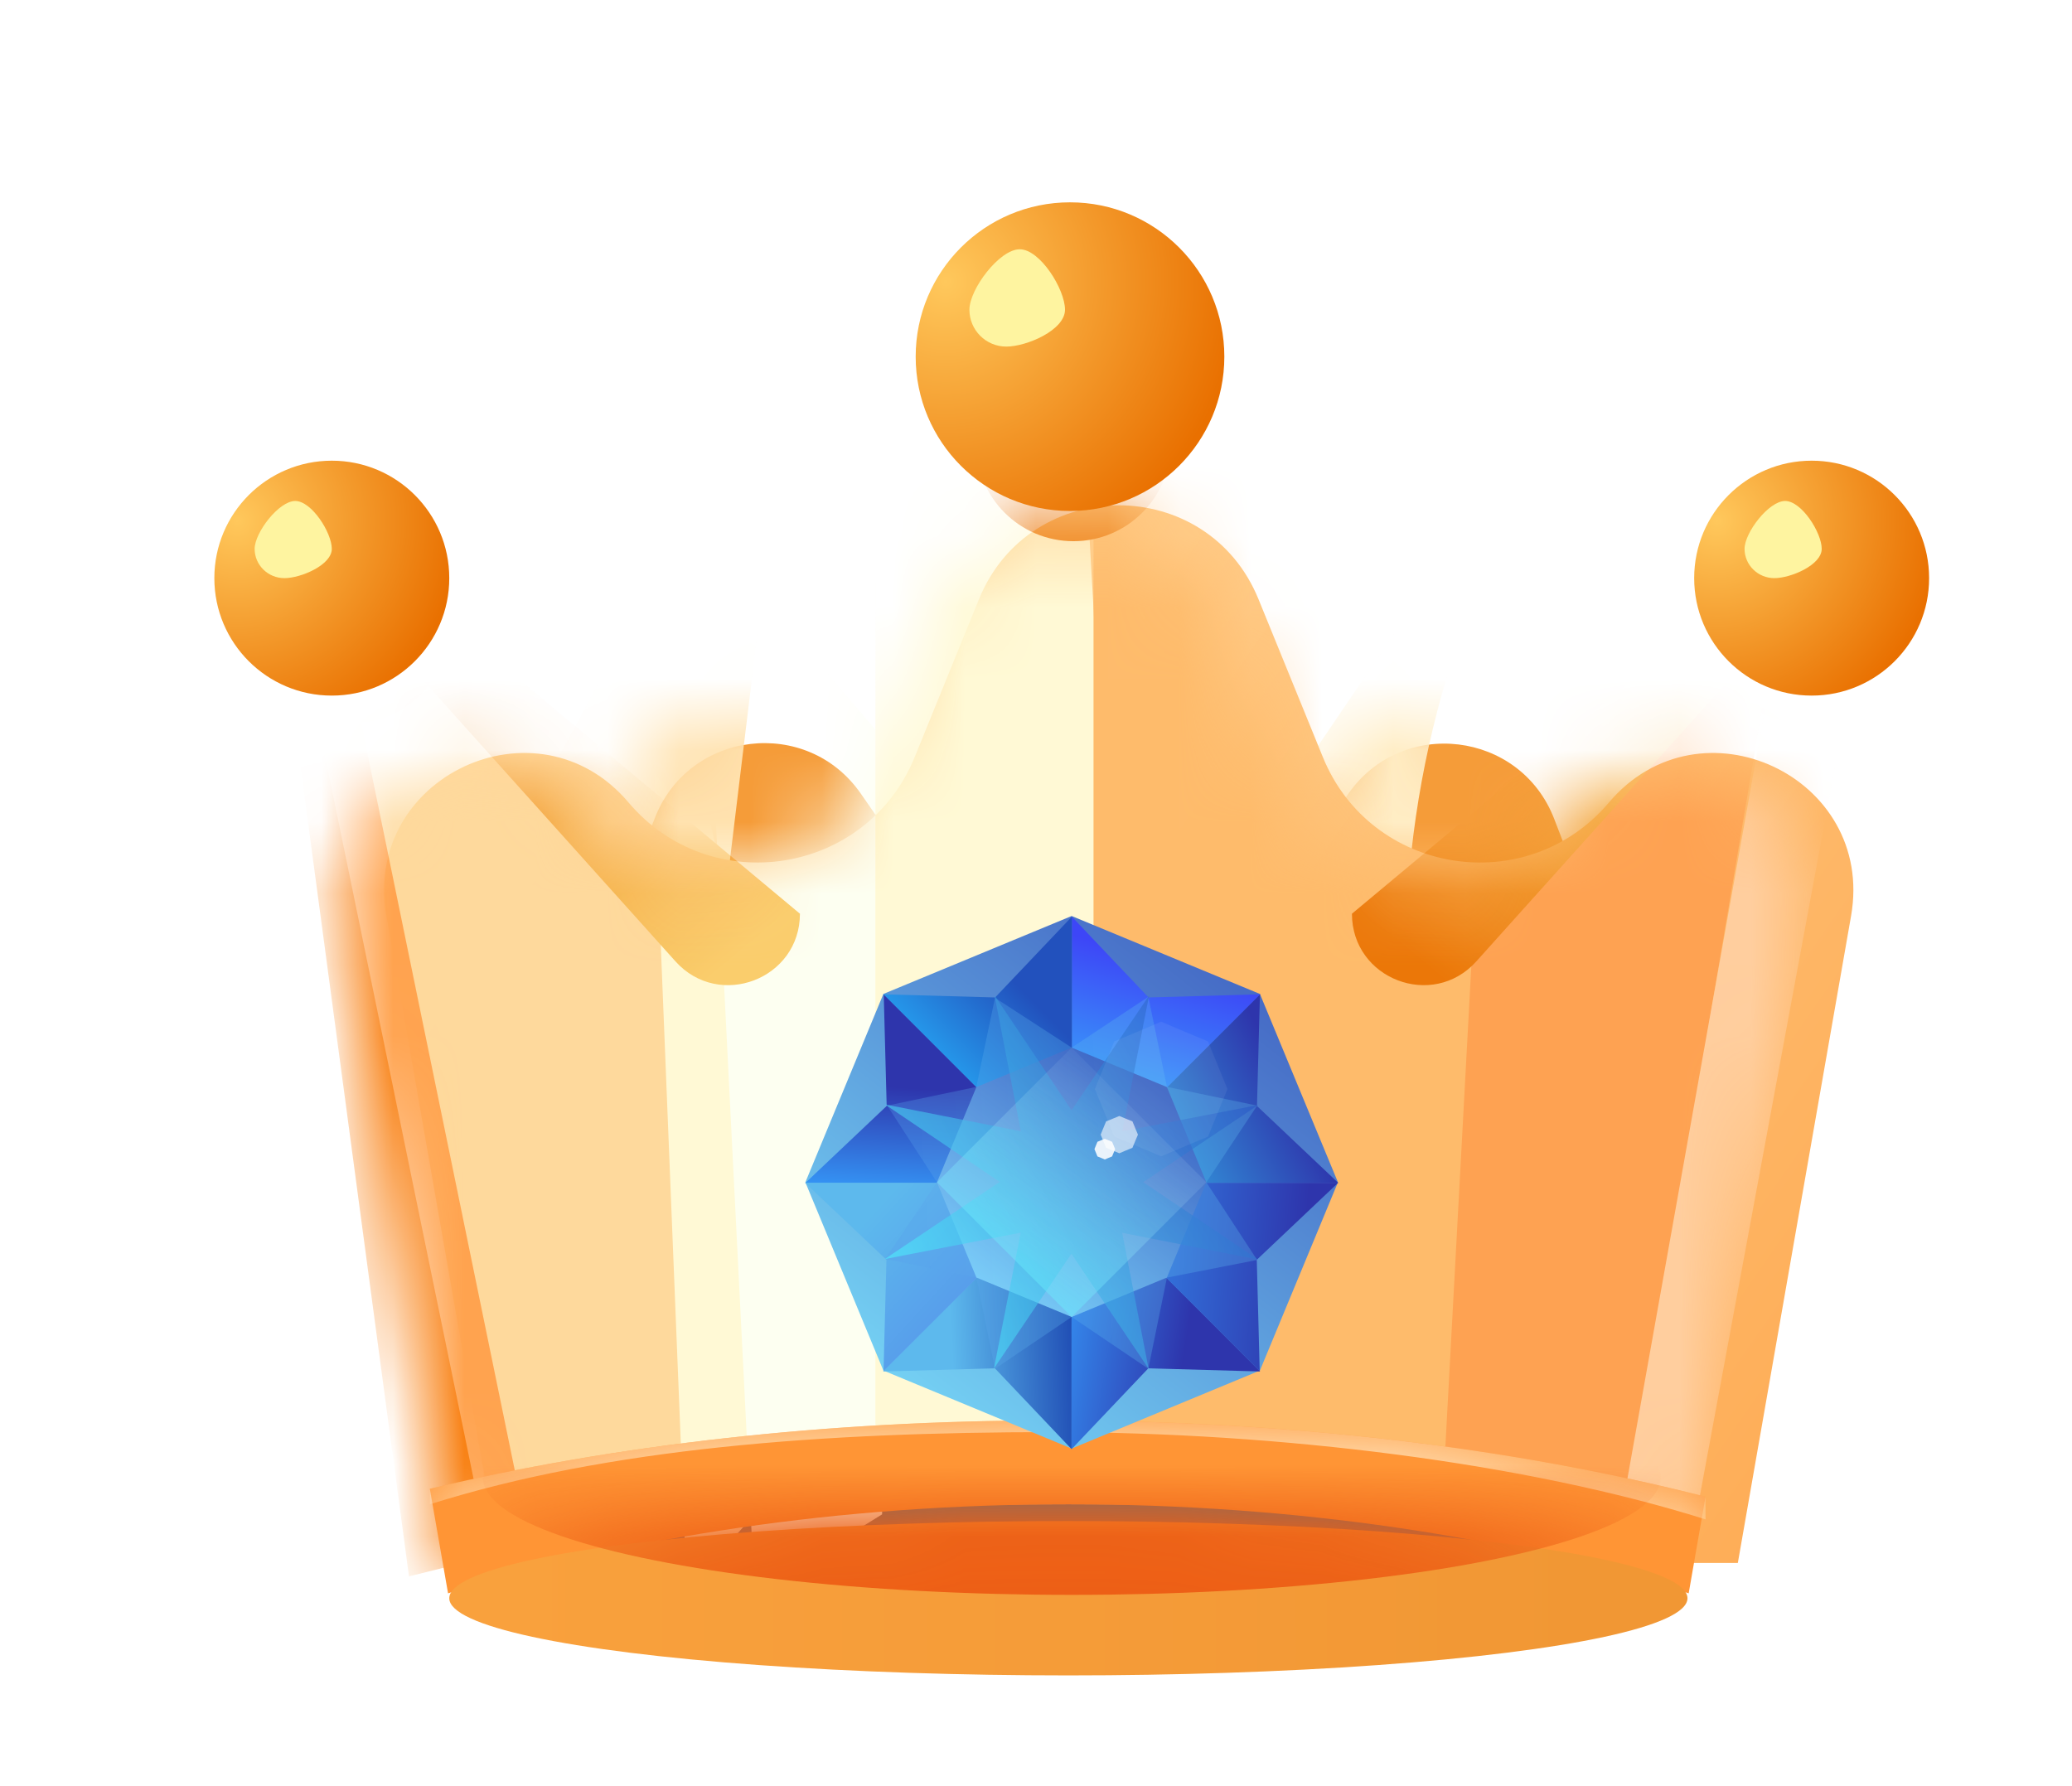 <svg width="29" height="25" viewBox="0 0 29 25" fill="none" xmlns="http://www.w3.org/2000/svg">
<g filter="url(#filter0_i_27443_1647)">
<path d="M8.694 10.983C9.169 9.753 10.826 9.555 11.578 10.638L13.332 13.164C14.413 14.721 13.299 16.851 11.403 16.851H9.852C8.203 16.851 7.068 15.196 7.662 13.657L8.694 10.983Z" fill="#F59C39"/>
</g>
<mask id="mask0_27443_1647" style="mask-type:alpha" maskUnits="userSpaceOnUse" x="7" y="9" width="7" height="8">
<path d="M8.694 10.983C9.169 9.753 10.826 9.555 11.578 10.638L13.332 13.164C14.413 14.721 13.299 16.851 11.403 16.851H9.852C8.203 16.851 7.068 15.196 7.662 13.657L8.694 10.983Z" fill="#F59C39"/>
</mask>
<g mask="url(#mask0_27443_1647)">
<g filter="url(#filter1_f_27443_1647)">
<path d="M10.162 12.483L10.726 7.834L9.599 7.317L6.992 12.108L10.162 12.483Z" fill="#FFE2AF"/>
</g>
</g>
<g filter="url(#filter2_i_27443_1647)">
<path d="M21.283 10.992C20.808 9.76 19.149 9.561 18.397 10.646L16.636 13.189C15.558 14.747 16.672 16.875 18.567 16.875H20.127C21.776 16.875 22.911 15.221 22.319 13.683L21.283 10.992Z" fill="#F59C39"/>
</g>
<mask id="mask1_27443_1647" style="mask-type:alpha" maskUnits="userSpaceOnUse" x="16" y="9" width="7" height="8">
<path d="M21.283 10.992C20.808 9.76 19.149 9.561 18.397 10.646L16.636 13.189C15.558 14.747 16.672 16.875 18.567 16.875H20.127C21.776 16.875 22.911 15.221 22.319 13.683L21.283 10.992Z" fill="#F59C39"/>
</mask>
<g mask="url(#mask1_27443_1647)">
<g filter="url(#filter3_f_27443_1647)">
<path d="M20.119 7.975L17.579 11.72C16.629 13.121 18.154 14.874 19.673 14.127V13.411C19.673 12.08 19.867 10.755 20.249 9.479L20.272 9.401C20.415 8.924 20.36 8.41 20.119 7.975Z" fill="#FFEDC5"/>
</g>
</g>
<g filter="url(#filter4_i_27443_1647)">
<path d="M4.703 13.054C4.362 11.106 6.816 9.958 8.093 11.468C9.243 12.827 11.425 12.48 12.097 10.832L12.996 8.624C13.71 6.869 16.196 6.869 16.91 8.624L17.81 10.832C18.481 12.48 20.663 12.827 21.813 11.468C23.09 9.958 25.544 11.106 25.203 13.054L23.618 22.111H6.288L4.703 13.054Z" fill="url(#paint0_linear_27443_1647)"/>
</g>
<ellipse cx="14.953" cy="22.135" rx="8.618" ry="1.08" fill="#6F6F6F"/>
<mask id="mask2_27443_1647" style="mask-type:alpha" maskUnits="userSpaceOnUse" x="4" y="7" width="22" height="16">
<path d="M4.75 13.054C4.409 11.106 6.863 9.958 8.14 11.468C9.29 12.827 11.472 12.48 12.143 10.832L13.043 8.624C13.757 6.869 16.243 6.869 16.957 8.624L17.857 10.832C18.528 12.48 20.71 12.827 21.86 11.468C23.137 9.958 25.591 11.106 25.25 13.054L23.665 22.111H6.335L4.75 13.054Z" fill="url(#paint1_linear_27443_1647)"/>
</mask>
<g mask="url(#mask2_27443_1647)">
<g filter="url(#filter5_f_27443_1647)">
<path d="M10.256 21.078L6.335 22.111L3.728 7.153L9.787 13.423L10.256 21.078Z" fill="#FED99C"/>
</g>
<g filter="url(#filter6_f_27443_1647)">
<path d="M7.462 21.83L6.335 22.111L3.728 7.153L4.339 6.636L7.462 21.83Z" fill="#FFA34F"/>
</g>
<g filter="url(#filter7_f_27443_1647)">
<path d="M6.851 21.783L5.724 22.064L3.728 7.153V6.589L6.851 21.783Z" fill="#F87C0B"/>
</g>
<g filter="url(#filter8_f_27443_1647)">
<path d="M10.515 21.244L9.612 22.276L9.012 7.34L10.407 13.601L10.515 21.244Z" fill="#FFF9D5"/>
</g>
<g filter="url(#filter9_f_27443_1647)">
<path d="M12.346 21.196L10.562 22.299L9.81 7.34L12.346 10.323V21.196Z" fill="#FDFFF1"/>
</g>
<g filter="url(#filter10_f_27443_1647)">
<path d="M15.963 20.188L12.252 20.984V6.119L14.953 2.268L15.963 20.188Z" fill="#FFF9D5"/>
</g>
<g filter="url(#filter11_f_27443_1647)">
<path d="M20.237 20.984H15.305V6.119L18.006 2.268L20.894 10.511L20.237 20.984Z" fill="#FEBB6B"/>
</g>
<g filter="url(#filter12_f_27443_1647)">
<path d="M22.797 20.984H20.19L20.777 10.111L21.951 9.078L25.168 6.918L22.797 20.984Z" fill="#FEA252"/>
</g>
<g filter="url(#filter13_f_27443_1647)">
<path d="M23.783 20.984H22.726L24.84 9.149L26.389 6.918L23.783 20.984Z" fill="#FFCE9E"/>
</g>
<path d="M9.454 13.456L5.419 8.961L5.795 8.28L11.196 12.789C11.196 13.704 10.066 14.137 9.454 13.456Z" fill="url(#paint2_linear_27443_1647)"/>
<path d="M20.663 13.456L24.699 8.961L24.323 8.28L18.922 12.789C18.922 13.704 20.051 14.137 20.663 13.456Z" fill="url(#paint3_linear_27443_1647)"/>
<g filter="url(#filter14_f_27443_1647)">
<circle cx="15.024" cy="6.213" r="1.362" fill="#EA7405"/>
</g>
<g opacity="0.7" filter="url(#filter15_f_27443_1647)">
<circle cx="4.973" cy="8.843" r="1.268" fill="#EA7405"/>
</g>
<g opacity="0.7" filter="url(#filter16_f_27443_1647)">
<circle cx="25.215" cy="8.843" r="1.268" fill="#EA7405"/>
</g>
</g>
<path d="M6.271 22.301L6.016 20.838C8.591 20.226 11.559 19.881 14.718 19.881C18.063 19.881 21.194 20.267 23.871 20.949L23.635 22.301C21.128 21.512 18.149 21.055 14.953 21.055C11.757 21.055 8.778 21.512 6.271 22.301Z" fill="#FF9535"/>
<mask id="mask3_27443_1647" style="mask-type:alpha" maskUnits="userSpaceOnUse" x="6" y="19" width="18" height="4">
<path d="M6.271 22.301L6.016 20.838C8.591 20.226 11.559 19.881 14.718 19.881C18.063 19.881 21.194 20.267 23.871 20.949L23.635 22.301C21.128 21.512 18.149 21.055 14.953 21.055C11.757 21.055 8.778 21.512 6.271 22.301Z" fill="#FD9434"/>
</mask>
<g mask="url(#mask3_27443_1647)">
<g filter="url(#filter17_f_27443_1647)">
<path d="M6.016 21.055V20.838C8.591 20.226 11.559 19.881 14.718 19.881C18.063 19.881 21.194 20.267 23.871 20.949V21.266C21.365 20.477 17.914 20.045 14.718 20.045C11.522 20.045 8.522 20.266 6.016 21.055Z" fill="#FFE4BD"/>
</g>
</g>
<circle cx="14.976" cy="4.992" r="2.16" fill="url(#paint4_radial_27443_1647)"/>
<circle cx="4.644" cy="8.092" r="1.644" fill="url(#paint5_radial_27443_1647)"/>
<circle cx="25.356" cy="8.092" r="1.644" fill="url(#paint6_radial_27443_1647)"/>
<g filter="url(#filter18_i_27443_1647)">
<ellipse cx="14.953" cy="22.135" rx="8.665" ry="1.08" fill="url(#paint7_linear_27443_1647)"/>
</g>
<mask id="mask4_27443_1647" style="mask-type:alpha" maskUnits="userSpaceOnUse" x="6" y="21" width="18" height="3">
<ellipse cx="14.953" cy="22.135" rx="8.665" ry="1.08" fill="url(#paint8_linear_27443_1647)"/>
</mask>
<g mask="url(#mask4_27443_1647)">
<g filter="url(#filter19_f_27443_1647)">
<ellipse cx="15" cy="20.679" rx="8.243" ry="1.644" fill="#ED5E15"/>
</g>
</g>
<g filter="url(#filter20_f_27443_1647)">
<path d="M14.906 4.335C14.906 4.62 14.37 4.851 14.084 4.851C13.799 4.851 13.568 4.62 13.568 4.335C13.568 4.049 13.987 3.489 14.272 3.489C14.557 3.489 14.906 4.049 14.906 4.335Z" fill="#FEF4A0"/>
</g>
<g filter="url(#filter21_f_27443_1647)">
<path d="M25.497 7.682C25.497 7.908 25.064 8.092 24.834 8.092C24.604 8.092 24.417 7.908 24.417 7.682C24.417 7.456 24.755 7.012 24.985 7.012C25.216 7.012 25.497 7.456 25.497 7.682Z" fill="#FEF4A0"/>
</g>
<g filter="url(#filter22_f_27443_1647)">
<path d="M4.644 7.682C4.644 7.908 4.211 8.092 3.981 8.092C3.75 8.092 3.564 7.908 3.564 7.682C3.564 7.456 3.902 7.012 4.132 7.012C4.362 7.012 4.644 7.456 4.644 7.682Z" fill="#FEF4A0"/>
</g>
<g filter="url(#filter23_d_27443_1647)">
<path d="M14.999 11.883L12.364 12.974L11.272 15.61L12.364 18.245L14.999 19.337L17.634 18.245L18.726 15.61L17.634 12.974L14.999 11.883Z" fill="url(#paint9_linear_27443_1647)"/>
<path d="M15.002 15.618L17.641 12.979L16.075 13.023L15.002 11.892V15.618Z" fill="url(#paint10_linear_27443_1647)"/>
<path d="M14.998 15.619L18.731 15.619L17.593 14.542L17.634 12.983L14.998 15.619Z" fill="url(#paint11_linear_27443_1647)"/>
<path d="M15.002 15.618L12.362 12.979L13.928 13.023L15.002 11.892V15.618Z" fill="url(#paint12_linear_27443_1647)"/>
<path d="M15.005 15.619L11.272 15.619L12.41 14.542L12.369 12.983L15.005 15.619Z" fill="url(#paint13_linear_27443_1647)"/>
<path d="M14.998 15.618L12.359 18.258L13.925 18.214L14.998 19.345V15.618Z" fill="url(#paint14_linear_27443_1647)"/>
<path d="M15.002 15.618L11.269 15.618L12.407 16.695L12.366 18.253L15.002 15.618Z" fill="url(#paint15_linear_27443_1647)"/>
<path d="M14.998 15.618L17.638 18.258L16.072 18.214L14.998 19.345V15.618Z" fill="url(#paint16_linear_27443_1647)"/>
<path d="M14.995 15.618L18.728 15.618L17.59 16.695L17.631 18.253L14.995 15.618Z" fill="url(#paint17_linear_27443_1647)"/>
<path d="M14.999 13.725L13.666 14.277L13.114 15.61L13.666 16.943L14.999 17.495L16.332 16.943L16.884 15.61L16.332 14.277L14.999 13.725Z" fill="url(#paint18_linear_27443_1647)" style="mix-blend-mode:hard-light"/>
<g opacity="0.3">
<path d="M14.999 13.725L16.072 13.014L16.333 14.275L17.595 14.537L16.884 15.61L17.595 16.697L16.333 16.944L16.072 18.22L14.999 17.495L13.926 18.22L13.665 16.944L12.389 16.683L13.114 15.61L12.418 14.537L13.665 14.275L13.926 13.028L14.999 13.725Z" fill="url(#paint19_linear_27443_1647)" style="mix-blend-mode:hard-light"/>
</g>
<g opacity="0.6">
<path d="M16.083 12.995L14.998 14.602L13.919 12.992L14.288 14.896L12.386 14.52L13.993 15.605L12.383 16.685L14.286 16.315L13.911 18.217L14.996 16.61L16.076 18.22L15.706 16.317L17.608 16.692L16.001 15.608L17.611 14.528L15.708 14.897L16.083 12.995Z" fill="url(#paint20_linear_27443_1647)" style="mix-blend-mode:hard-light"/>
</g>
<g opacity="0.4">
<path d="M16.884 15.61L14.999 13.725L13.114 15.61L14.999 17.495L16.884 15.61Z" fill="url(#paint21_linear_27443_1647)" style="mix-blend-mode:soft-light"/>
</g>
<path d="M15.666 14.682L15.574 14.72L15.481 14.758L15.443 14.85L15.405 14.943L15.443 15.035L15.481 15.127L15.574 15.165L15.666 15.204L15.758 15.165L15.85 15.127L15.888 15.035L15.927 14.943L15.888 14.85L15.85 14.758L15.758 14.72L15.666 14.682Z" fill="white" fill-opacity="0.59" style="mix-blend-mode:hard-light"/>
<g opacity="0.1">
<path d="M16.252 13.362L15.924 13.501L15.595 13.638L15.46 13.972L15.324 14.305L15.46 14.637L15.595 14.971L15.924 15.108L16.252 15.247L16.579 15.108L16.908 14.971L17.043 14.637L17.18 14.305L17.043 13.972L16.908 13.638L16.579 13.501L16.252 13.362Z" fill="white" fill-opacity="0.59" style="mix-blend-mode:hard-light"/>
</g>
<path d="M15.463 15.001L15.412 15.022L15.36 15.043L15.339 15.094L15.318 15.146L15.339 15.197L15.36 15.248L15.412 15.269L15.463 15.291L15.514 15.269L15.565 15.248L15.586 15.197L15.608 15.146L15.586 15.094L15.565 15.043L15.514 15.022L15.463 15.001Z" fill="white" fill-opacity="0.87" style="mix-blend-mode:hard-light"/>
</g>
<defs>
<filter id="filter0_i_27443_1647" x="7.502" y="9.931" width="6.723" height="7.39" filterUnits="userSpaceOnUse" color-interpolation-filters="sRGB">
<feFlood flood-opacity="0" result="BackgroundImageFix"/>
<feBlend mode="normal" in="SourceGraphic" in2="BackgroundImageFix" result="shape"/>
<feColorMatrix in="SourceAlpha" type="matrix" values="0 0 0 0 0 0 0 0 0 0 0 0 0 0 0 0 0 0 127 0" result="hardAlpha"/>
<feOffset dx="0.47" dy="0.47"/>
<feGaussianBlur stdDeviation="0.705"/>
<feComposite in2="hardAlpha" operator="arithmetic" k2="-1" k3="1"/>
<feColorMatrix type="matrix" values="0 0 0 0 1 0 0 0 0 0.973 0 0 0 0 0.875 0 0 0 1 0"/>
<feBlend mode="normal" in2="shape" result="effect1_innerShadow_27443_1647"/>
</filter>
<filter id="filter1_f_27443_1647" x="2.883" y="3.207" width="11.953" height="13.386" filterUnits="userSpaceOnUse" color-interpolation-filters="sRGB">
<feFlood flood-opacity="0" result="BackgroundImageFix"/>
<feBlend mode="normal" in="SourceGraphic" in2="BackgroundImageFix" result="shape"/>
<feGaussianBlur stdDeviation="2.055" result="effect1_foregroundBlur_27443_1647"/>
</filter>
<filter id="filter2_i_27443_1647" x="16.215" y="9.938" width="6.733" height="7.406" filterUnits="userSpaceOnUse" color-interpolation-filters="sRGB">
<feFlood flood-opacity="0" result="BackgroundImageFix"/>
<feBlend mode="normal" in="SourceGraphic" in2="BackgroundImageFix" result="shape"/>
<feColorMatrix in="SourceAlpha" type="matrix" values="0 0 0 0 0 0 0 0 0 0 0 0 0 0 0 0 0 0 127 0" result="hardAlpha"/>
<feOffset dx="0.47" dy="0.47"/>
<feGaussianBlur stdDeviation="0.705"/>
<feComposite in2="hardAlpha" operator="arithmetic" k2="-1" k3="1"/>
<feColorMatrix type="matrix" values="0 0 0 0 1 0 0 0 0 0.973 0 0 0 0 0.875 0 0 0 1 0"/>
<feBlend mode="normal" in2="shape" result="effect1_innerShadow_27443_1647"/>
</filter>
<filter id="filter3_f_27443_1647" x="12.001" y="2.691" width="13.632" height="16.899" filterUnits="userSpaceOnUse" color-interpolation-filters="sRGB">
<feFlood flood-opacity="0" result="BackgroundImageFix"/>
<feBlend mode="normal" in="SourceGraphic" in2="BackgroundImageFix" result="shape"/>
<feGaussianBlur stdDeviation="2.642" result="effect1_foregroundBlur_27443_1647"/>
</filter>
<filter id="filter4_i_27443_1647" x="4.671" y="7.073" width="21.268" height="15.039" filterUnits="userSpaceOnUse" color-interpolation-filters="sRGB">
<feFlood flood-opacity="0" result="BackgroundImageFix"/>
<feBlend mode="normal" in="SourceGraphic" in2="BackgroundImageFix" result="shape"/>
<feColorMatrix in="SourceAlpha" type="matrix" values="0 0 0 0 0 0 0 0 0 0 0 0 0 0 0 0 0 0 127 0" result="hardAlpha"/>
<feOffset dx="0.705" dy="-0.235"/>
<feGaussianBlur stdDeviation="0.763"/>
<feComposite in2="hardAlpha" operator="arithmetic" k2="-1" k3="1"/>
<feColorMatrix type="matrix" values="0 0 0 0 1 0 0 0 0 0.973 0 0 0 0 0.875 0 0 0 1 0"/>
<feBlend mode="normal" in2="shape" result="effect1_innerShadow_27443_1647"/>
</filter>
<filter id="filter5_f_27443_1647" x="-4.022" y="-0.597" width="22.027" height="30.458" filterUnits="userSpaceOnUse" color-interpolation-filters="sRGB">
<feFlood flood-opacity="0" result="BackgroundImageFix"/>
<feBlend mode="normal" in="SourceGraphic" in2="BackgroundImageFix" result="shape"/>
<feGaussianBlur stdDeviation="3.875" result="effect1_foregroundBlur_27443_1647"/>
</filter>
<filter id="filter6_f_27443_1647" x="-0.264" y="2.644" width="11.718" height="23.46" filterUnits="userSpaceOnUse" color-interpolation-filters="sRGB">
<feFlood flood-opacity="0" result="BackgroundImageFix"/>
<feBlend mode="normal" in="SourceGraphic" in2="BackgroundImageFix" result="shape"/>
<feGaussianBlur stdDeviation="1.996" result="effect1_foregroundBlur_27443_1647"/>
</filter>
<filter id="filter7_f_27443_1647" x="-0.616" y="2.245" width="11.812" height="24.164" filterUnits="userSpaceOnUse" color-interpolation-filters="sRGB">
<feFlood flood-opacity="0" result="BackgroundImageFix"/>
<feBlend mode="normal" in="SourceGraphic" in2="BackgroundImageFix" result="shape"/>
<feGaussianBlur stdDeviation="2.172" result="effect1_foregroundBlur_27443_1647"/>
</filter>
<filter id="filter8_f_27443_1647" x="5.254" y="3.583" width="9.018" height="22.45" filterUnits="userSpaceOnUse" color-interpolation-filters="sRGB">
<feFlood flood-opacity="0" result="BackgroundImageFix"/>
<feBlend mode="normal" in="SourceGraphic" in2="BackgroundImageFix" result="shape"/>
<feGaussianBlur stdDeviation="1.879" result="effect1_foregroundBlur_27443_1647"/>
</filter>
<filter id="filter9_f_27443_1647" x="4.409" y="1.939" width="13.338" height="25.761" filterUnits="userSpaceOnUse" color-interpolation-filters="sRGB">
<feFlood flood-opacity="0" result="BackgroundImageFix"/>
<feBlend mode="normal" in="SourceGraphic" in2="BackgroundImageFix" result="shape"/>
<feGaussianBlur stdDeviation="2.701" result="effect1_foregroundBlur_27443_1647"/>
</filter>
<filter id="filter10_f_27443_1647" x="0.159" y="-9.826" width="27.898" height="42.904" filterUnits="userSpaceOnUse" color-interpolation-filters="sRGB">
<feFlood flood-opacity="0" result="BackgroundImageFix"/>
<feBlend mode="normal" in="SourceGraphic" in2="BackgroundImageFix" result="shape"/>
<feGaussianBlur stdDeviation="6.047" result="effect1_foregroundBlur_27443_1647"/>
</filter>
<filter id="filter11_f_27443_1647" x="8.613" y="-4.425" width="18.975" height="32.102" filterUnits="userSpaceOnUse" color-interpolation-filters="sRGB">
<feFlood flood-opacity="0" result="BackgroundImageFix"/>
<feBlend mode="normal" in="SourceGraphic" in2="BackgroundImageFix" result="shape"/>
<feGaussianBlur stdDeviation="3.346" result="effect1_foregroundBlur_27443_1647"/>
</filter>
<filter id="filter12_f_27443_1647" x="13.497" y="0.225" width="18.364" height="27.452" filterUnits="userSpaceOnUse" color-interpolation-filters="sRGB">
<feFlood flood-opacity="0" result="BackgroundImageFix"/>
<feBlend mode="normal" in="SourceGraphic" in2="BackgroundImageFix" result="shape"/>
<feGaussianBlur stdDeviation="3.346" result="effect1_foregroundBlur_27443_1647"/>
</filter>
<filter id="filter13_f_27443_1647" x="16.033" y="0.225" width="17.049" height="27.452" filterUnits="userSpaceOnUse" color-interpolation-filters="sRGB">
<feFlood flood-opacity="0" result="BackgroundImageFix"/>
<feBlend mode="normal" in="SourceGraphic" in2="BackgroundImageFix" result="shape"/>
<feGaussianBlur stdDeviation="3.346" result="effect1_foregroundBlur_27443_1647"/>
</filter>
<filter id="filter14_f_27443_1647" x="11.196" y="2.385" width="7.656" height="7.656" filterUnits="userSpaceOnUse" color-interpolation-filters="sRGB">
<feFlood flood-opacity="0" result="BackgroundImageFix"/>
<feBlend mode="normal" in="SourceGraphic" in2="BackgroundImageFix" result="shape"/>
<feGaussianBlur stdDeviation="1.233" result="effect1_foregroundBlur_27443_1647"/>
</filter>
<filter id="filter15_f_27443_1647" x="2.648" y="6.519" width="4.65" height="4.65" filterUnits="userSpaceOnUse" color-interpolation-filters="sRGB">
<feFlood flood-opacity="0" result="BackgroundImageFix"/>
<feBlend mode="normal" in="SourceGraphic" in2="BackgroundImageFix" result="shape"/>
<feGaussianBlur stdDeviation="0.528" result="effect1_foregroundBlur_27443_1647"/>
</filter>
<filter id="filter16_f_27443_1647" x="22.89" y="6.519" width="4.65" height="4.65" filterUnits="userSpaceOnUse" color-interpolation-filters="sRGB">
<feFlood flood-opacity="0" result="BackgroundImageFix"/>
<feBlend mode="normal" in="SourceGraphic" in2="BackgroundImageFix" result="shape"/>
<feGaussianBlur stdDeviation="0.528" result="effect1_foregroundBlur_27443_1647"/>
</filter>
<filter id="filter17_f_27443_1647" x="5.429" y="19.294" width="19.029" height="2.56" filterUnits="userSpaceOnUse" color-interpolation-filters="sRGB">
<feFlood flood-opacity="0" result="BackgroundImageFix"/>
<feBlend mode="normal" in="SourceGraphic" in2="BackgroundImageFix" result="shape"/>
<feGaussianBlur stdDeviation="0.294" result="effect1_foregroundBlur_27443_1647"/>
</filter>
<filter id="filter18_i_27443_1647" x="6.288" y="21.055" width="17.331" height="2.395" filterUnits="userSpaceOnUse" color-interpolation-filters="sRGB">
<feFlood flood-opacity="0" result="BackgroundImageFix"/>
<feBlend mode="normal" in="SourceGraphic" in2="BackgroundImageFix" result="shape"/>
<feColorMatrix in="SourceAlpha" type="matrix" values="0 0 0 0 0 0 0 0 0 0 0 0 0 0 0 0 0 0 127 0" result="hardAlpha"/>
<feOffset dy="0.235"/>
<feGaussianBlur stdDeviation="1.292"/>
<feComposite in2="hardAlpha" operator="arithmetic" k2="-1" k3="1"/>
<feColorMatrix type="matrix" values="0 0 0 0 0.867 0 0 0 0 0.508 0 0 0 0 0.177 0 0 0 1 0"/>
<feBlend mode="normal" in2="shape" result="effect1_innerShadow_27443_1647"/>
</filter>
<filter id="filter19_f_27443_1647" x="3.704" y="15.982" width="22.591" height="9.393" filterUnits="userSpaceOnUse" color-interpolation-filters="sRGB">
<feFlood flood-opacity="0" result="BackgroundImageFix"/>
<feBlend mode="normal" in="SourceGraphic" in2="BackgroundImageFix" result="shape"/>
<feGaussianBlur stdDeviation="1.526" result="effect1_foregroundBlur_27443_1647"/>
</filter>
<filter id="filter20_f_27443_1647" x="10.632" y="0.554" width="7.209" height="7.233" filterUnits="userSpaceOnUse" color-interpolation-filters="sRGB">
<feFlood flood-opacity="0" result="BackgroundImageFix"/>
<feBlend mode="normal" in="SourceGraphic" in2="BackgroundImageFix" result="shape"/>
<feGaussianBlur stdDeviation="1.468" result="effect1_foregroundBlur_27443_1647"/>
</filter>
<filter id="filter21_f_27443_1647" x="21.481" y="4.076" width="6.951" height="6.951" filterUnits="userSpaceOnUse" color-interpolation-filters="sRGB">
<feFlood flood-opacity="0" result="BackgroundImageFix"/>
<feBlend mode="normal" in="SourceGraphic" in2="BackgroundImageFix" result="shape"/>
<feGaussianBlur stdDeviation="1.468" result="effect1_foregroundBlur_27443_1647"/>
</filter>
<filter id="filter22_f_27443_1647" x="0.628" y="4.076" width="6.951" height="6.951" filterUnits="userSpaceOnUse" color-interpolation-filters="sRGB">
<feFlood flood-opacity="0" result="BackgroundImageFix"/>
<feBlend mode="normal" in="SourceGraphic" in2="BackgroundImageFix" result="shape"/>
<feGaussianBlur stdDeviation="1.468" result="effect1_foregroundBlur_27443_1647"/>
</filter>
<filter id="filter23_d_27443_1647" x="7.519" y="9.07" width="14.962" height="14.962" filterUnits="userSpaceOnUse" color-interpolation-filters="sRGB">
<feFlood flood-opacity="0" result="BackgroundImageFix"/>
<feColorMatrix in="SourceAlpha" type="matrix" values="0 0 0 0 0 0 0 0 0 0 0 0 0 0 0 0 0 0 127 0" result="hardAlpha"/>
<feOffset dy="0.938"/>
<feGaussianBlur stdDeviation="1.875"/>
<feComposite in2="hardAlpha" operator="out"/>
<feColorMatrix type="matrix" values="0 0 0 0 0.922 0 0 0 0 0.471 0 0 0 0 0.031 0 0 0 0.8 0"/>
<feBlend mode="normal" in2="BackgroundImageFix" result="effect1_dropShadow_27443_1647"/>
<feBlend mode="normal" in="SourceGraphic" in2="effect1_dropShadow_27443_1647" result="shape"/>
</filter>
<linearGradient id="paint0_linear_27443_1647" x1="4.409" y1="8.679" x2="23.736" y2="22.135" gradientUnits="userSpaceOnUse">
<stop stop-color="#FFDDA4"/>
<stop offset="1" stop-color="#FEAD57"/>
</linearGradient>
<linearGradient id="paint1_linear_27443_1647" x1="4.456" y1="8.679" x2="23.783" y2="22.135" gradientUnits="userSpaceOnUse">
<stop stop-color="#FFDDA4"/>
<stop offset="1" stop-color="#FEAD57"/>
</linearGradient>
<linearGradient id="paint2_linear_27443_1647" x1="5.395" y1="8.28" x2="9.904" y2="13.728" gradientUnits="userSpaceOnUse">
<stop stop-color="#EB7708"/>
<stop offset="1" stop-color="#FACD6C"/>
</linearGradient>
<linearGradient id="paint3_linear_27443_1647" x1="24.722" y1="8.28" x2="20.213" y2="13.728" gradientUnits="userSpaceOnUse">
<stop offset="0.227" stop-color="#FACD6C"/>
<stop offset="1" stop-color="#EB7708"/>
</linearGradient>
<radialGradient id="paint4_radial_27443_1647" cx="0" cy="0" r="1" gradientUnits="userSpaceOnUse" gradientTransform="translate(13.239 3.935) rotate(34.778) scale(4.117)">
<stop stop-color="#FFC85C"/>
<stop offset="1" stop-color="#E97000"/>
</radialGradient>
<radialGradient id="paint5_radial_27443_1647" cx="0" cy="0" r="1" gradientUnits="userSpaceOnUse" gradientTransform="translate(3.322 7.288) rotate(34.778) scale(3.133)">
<stop stop-color="#FFC85C"/>
<stop offset="1" stop-color="#E97000"/>
</radialGradient>
<radialGradient id="paint6_radial_27443_1647" cx="0" cy="0" r="1" gradientUnits="userSpaceOnUse" gradientTransform="translate(24.034 7.288) rotate(34.778) scale(3.133)">
<stop stop-color="#FFC85C"/>
<stop offset="1" stop-color="#E97000"/>
</radialGradient>
<linearGradient id="paint7_linear_27443_1647" x1="6.949" y1="22.135" x2="22.438" y2="22.135" gradientUnits="userSpaceOnUse">
<stop stop-color="#F9A13D"/>
<stop offset="1" stop-color="#F19734"/>
</linearGradient>
<linearGradient id="paint8_linear_27443_1647" x1="6.949" y1="22.135" x2="22.438" y2="22.135" gradientUnits="userSpaceOnUse">
<stop stop-color="#F9A13D"/>
<stop offset="1" stop-color="#F19734"/>
</linearGradient>
<linearGradient id="paint9_linear_27443_1647" x1="17.537" y1="13.057" x2="12.969" y2="18.901" gradientUnits="userSpaceOnUse">
<stop stop-color="#466CC6"/>
<stop offset="1" stop-color="#75D2F4"/>
</linearGradient>
<linearGradient id="paint10_linear_27443_1647" x1="16.321" y1="11.892" x2="15.149" y2="15.766" gradientUnits="userSpaceOnUse">
<stop offset="0.153" stop-color="#3D46F7"/>
<stop offset="1" stop-color="#35E3FB"/>
</linearGradient>
<linearGradient id="paint11_linear_27443_1647" x1="18.567" y1="13.916" x2="14.999" y2="15.827" gradientUnits="userSpaceOnUse">
<stop offset="0.153" stop-color="#2E35AC"/>
<stop offset="1" stop-color="#35D8FB"/>
</linearGradient>
<linearGradient id="paint12_linear_27443_1647" x1="14.752" y1="12.912" x2="13.259" y2="14.392" gradientUnits="userSpaceOnUse">
<stop offset="0.153" stop-color="#2251BD"/>
<stop offset="1" stop-color="#26A7F4"/>
</linearGradient>
<linearGradient id="paint13_linear_27443_1647" x1="12.998" y1="14.029" x2="12.867" y2="15.871" gradientUnits="userSpaceOnUse">
<stop offset="0.153" stop-color="#2E35AC"/>
<stop offset="1" stop-color="#359CFB"/>
</linearGradient>
<linearGradient id="paint14_linear_27443_1647" x1="12.968" y1="17.596" x2="15.187" y2="17.495" gradientUnits="userSpaceOnUse">
<stop offset="0.153" stop-color="#5DB9ED"/>
<stop offset="1" stop-color="#1A43AF"/>
</linearGradient>
<linearGradient id="paint15_linear_27443_1647" x1="12.167" y1="15.581" x2="13.808" y2="17.078" gradientUnits="userSpaceOnUse">
<stop offset="0.153" stop-color="#5DB9ED"/>
<stop offset="1" stop-color="#579BEB"/>
</linearGradient>
<linearGradient id="paint16_linear_27443_1647" x1="17.029" y1="17.596" x2="14.564" y2="17.19" gradientUnits="userSpaceOnUse">
<stop offset="0.153" stop-color="#2E35AC"/>
<stop offset="1" stop-color="#359CFB"/>
</linearGradient>
<linearGradient id="paint17_linear_27443_1647" x1="18.929" y1="15.726" x2="14.996" y2="15.409" gradientUnits="userSpaceOnUse">
<stop offset="0.153" stop-color="#2E35AC"/>
<stop offset="1" stop-color="#359CFB"/>
</linearGradient>
<linearGradient id="paint18_linear_27443_1647" x1="16.282" y1="14.319" x2="13.972" y2="17.275" gradientUnits="userSpaceOnUse">
<stop stop-color="#2F41B2"/>
<stop offset="1" stop-color="#89DFFF"/>
</linearGradient>
<linearGradient id="paint19_linear_27443_1647" x1="16.394" y1="15.457" x2="12.025" y2="15.739" gradientUnits="userSpaceOnUse">
<stop offset="0.153" stop-color="#5DB9ED"/>
<stop offset="1" stop-color="#579BEB"/>
</linearGradient>
<linearGradient id="paint20_linear_27443_1647" x1="17.518" y1="14.557" x2="12.616" y2="17.321" gradientUnits="userSpaceOnUse">
<stop stop-color="#2A58C6"/>
<stop offset="1" stop-color="#4FF4FF"/>
</linearGradient>
<linearGradient id="paint21_linear_27443_1647" x1="14.013" y1="16.944" x2="16.086" y2="13.971" gradientUnits="userSpaceOnUse">
<stop stop-color="#60F5FF"/>
<stop offset="1" stop-color="white" stop-opacity="0"/>
</linearGradient>
</defs>
</svg>
